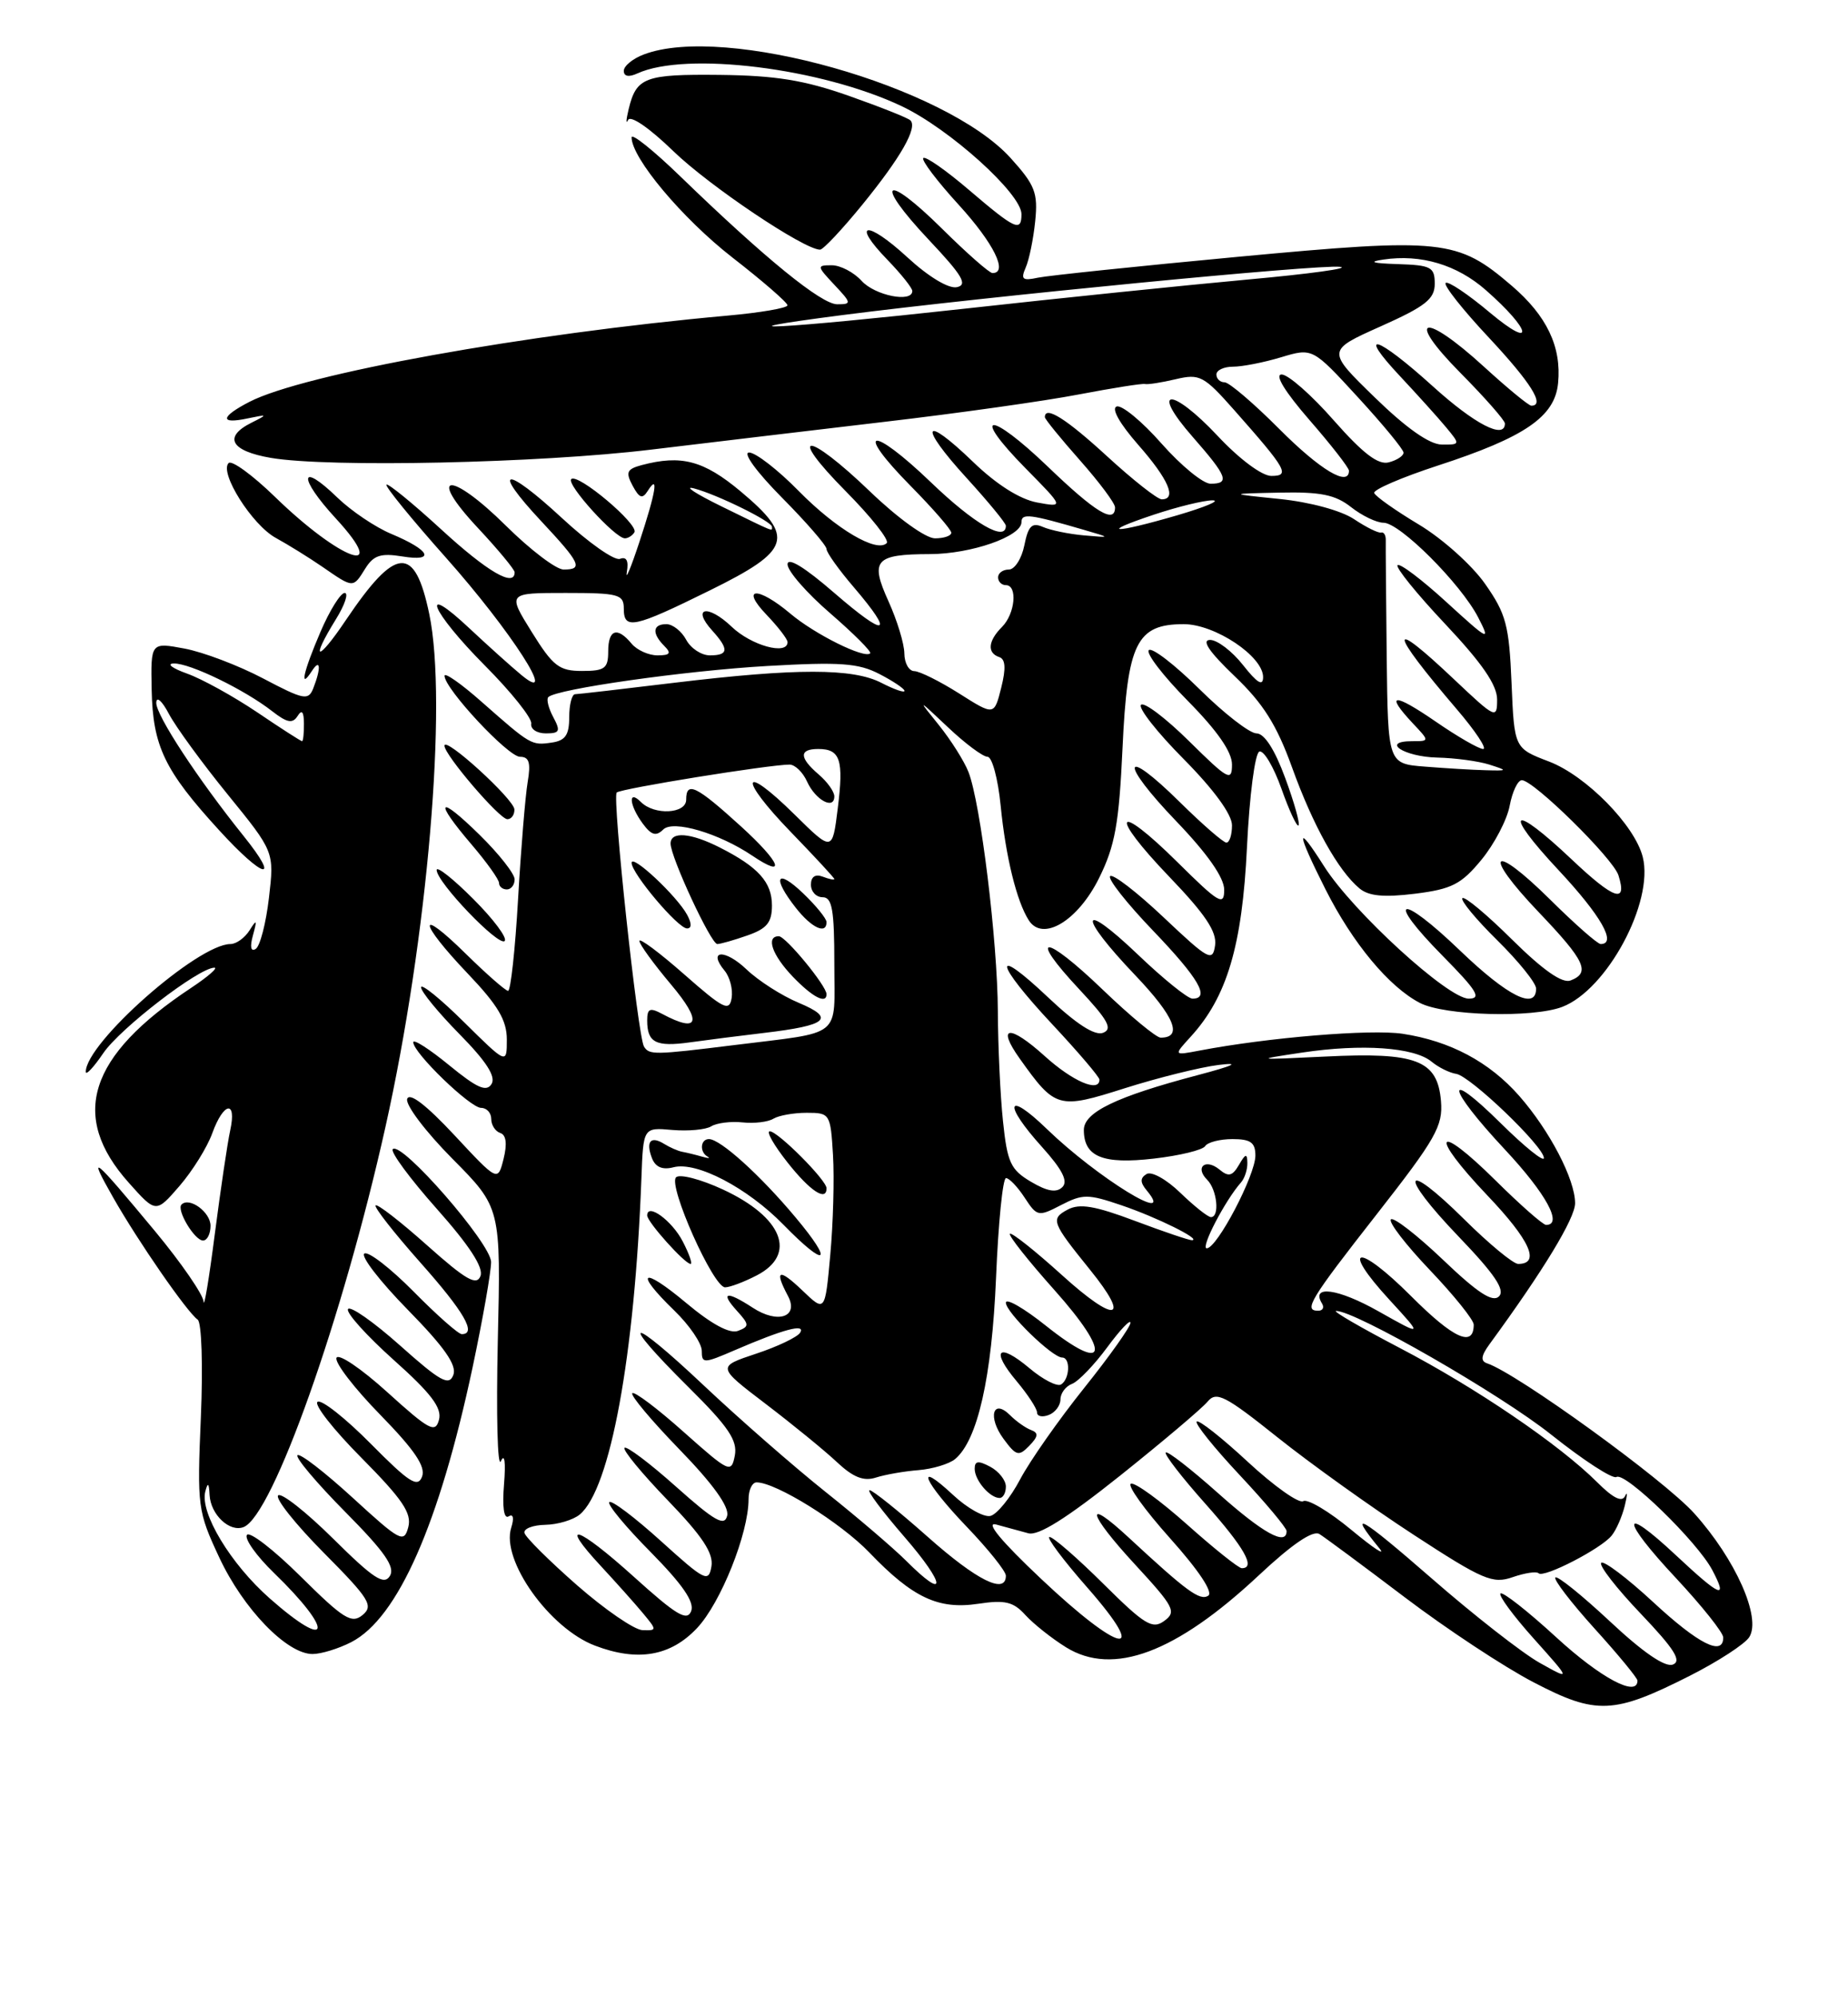 <?xml version="1.0" encoding="UTF-8" standalone="no"?>
<!DOCTYPE svg PUBLIC "-//W3C//DTD SVG 1.1//EN" "http://www.w3.org/Graphics/SVG/1.1/DTD/svg11.dtd" >
<svg xmlns="http://www.w3.org/2000/svg" xmlns:xlink="http://www.w3.org/1999/xlink" version="1.1" viewBox="0 0 237 256">
 <g >
 <path fill="currentColor"
d=" M 216.75 214.77 C 220.36 212.94 223.78 210.72 224.34 209.83 C 225.91 207.34 222.58 199.86 217.28 193.97 C 213.43 189.68 194.54 176.01 190.71 174.74 C 189.86 174.45 189.94 173.78 191.01 172.31 C 197.95 162.83 202.00 156.15 202.00 154.22 C 202.00 151.17 198.74 144.91 194.84 140.47 C 191.00 136.10 185.96 133.42 179.87 132.50 C 175.77 131.89 162.65 132.97 153.81 134.66 C 150.50 135.29 150.50 135.29 152.70 132.88 C 157.36 127.79 159.31 121.23 159.92 108.58 C 160.24 101.94 160.95 96.51 161.51 96.33 C 162.07 96.14 163.34 98.28 164.34 101.09 C 165.33 103.89 166.32 106.01 166.53 105.80 C 166.75 105.59 165.98 102.84 164.82 99.71 C 163.48 96.06 162.15 94.00 161.14 94.00 C 160.27 94.00 156.97 91.44 153.81 88.31 C 150.64 85.18 147.73 82.94 147.33 83.33 C 146.94 83.73 149.18 86.64 152.31 89.81 C 156.10 93.64 158.00 96.37 158.00 97.99 C 158.00 100.22 157.51 99.95 152.52 95.02 C 149.51 92.05 146.73 89.94 146.33 90.34 C 145.94 90.73 148.40 93.87 151.81 97.30 C 155.67 101.20 158.00 104.39 158.00 105.78 C 158.00 107.00 157.68 108.00 157.28 108.00 C 156.89 108.00 154.20 105.66 151.31 102.81 C 143.86 95.46 143.49 97.60 150.88 105.29 C 154.88 109.46 157.00 112.50 157.00 114.05 C 157.00 116.17 156.33 115.78 151.03 110.53 C 143.02 102.60 142.10 104.19 149.96 112.38 C 154.58 117.19 156.08 119.43 155.83 121.17 C 155.52 123.32 155.02 123.05 149.24 117.59 C 145.80 114.34 142.71 111.96 142.37 112.30 C 142.03 112.64 144.51 115.78 147.88 119.29 C 153.74 125.40 155.25 128.00 152.93 128.00 C 152.33 128.00 149.18 125.46 145.93 122.35 C 138.41 115.18 138.16 117.22 145.60 125.01 C 150.64 130.30 151.74 133.00 148.85 133.00 C 148.29 133.00 144.94 130.23 141.41 126.84 C 133.90 119.62 131.68 119.61 138.43 126.82 C 142.12 130.77 142.73 131.89 141.46 132.38 C 140.40 132.78 138.04 131.26 134.43 127.85 C 127.12 120.94 127.51 123.34 135.00 131.34 C 138.30 134.87 141.00 138.04 141.00 138.38 C 141.00 140.08 137.57 138.61 133.98 135.36 C 129.45 131.27 127.75 131.44 130.78 135.69 C 135.35 142.10 135.71 142.20 144.29 139.47 C 148.53 138.13 153.92 136.79 156.25 136.50 C 159.16 136.14 158.30 136.56 153.50 137.83 C 143.16 140.56 139.00 142.56 139.00 144.83 C 139.00 148.27 141.43 149.26 147.98 148.50 C 151.29 148.12 154.25 147.40 154.56 146.90 C 154.87 146.41 156.44 146.00 158.06 146.00 C 160.39 146.00 161.00 146.44 161.00 148.11 C 161.00 150.63 156.08 160.00 154.76 160.00 C 153.92 160.00 157.12 153.85 159.16 151.55 C 159.62 151.03 159.99 149.90 159.97 149.05 C 159.95 147.80 159.73 147.85 158.89 149.31 C 158.05 150.75 157.55 150.87 156.40 149.91 C 154.60 148.43 153.19 149.59 154.82 151.22 C 156.09 152.49 156.45 156.00 155.30 156.00 C 154.91 156.00 153.15 154.60 151.38 152.89 C 149.60 151.16 147.67 150.09 147.04 150.48 C 146.20 151.00 146.20 151.54 147.07 152.59 C 150.94 157.24 140.71 150.95 134.25 144.70 C 129.05 139.67 128.60 141.44 133.66 147.04 C 136.24 149.91 137.00 151.40 136.25 152.15 C 135.49 152.91 134.31 152.71 132.22 151.47 C 129.61 149.93 129.18 149.00 128.63 143.71 C 128.28 140.41 127.99 134.06 127.97 129.60 C 127.93 120.62 125.76 102.91 124.20 98.94 C 123.65 97.54 121.94 94.84 120.41 92.94 C 117.63 89.50 117.63 89.50 121.61 93.25 C 123.79 95.31 126.06 97.00 126.65 97.00 C 127.23 97.00 127.99 99.81 128.33 103.25 C 128.98 109.83 130.38 115.52 131.94 117.96 C 133.73 120.75 138.24 118.03 140.96 112.53 C 143.00 108.41 143.51 105.59 143.96 95.89 C 144.58 82.40 145.77 80.00 151.81 80.00 C 155.82 80.00 162.01 84.13 161.99 86.80 C 161.98 88.00 161.23 87.55 159.42 85.25 C 158.01 83.46 156.10 82.01 155.18 82.02 C 154.05 82.04 155.08 83.55 158.31 86.64 C 162.00 90.16 163.72 92.89 165.69 98.33 C 168.38 105.80 171.62 111.61 174.36 113.88 C 175.54 114.86 177.49 115.04 181.48 114.55 C 186.19 113.96 187.40 113.34 189.98 110.21 C 191.64 108.20 193.27 105.08 193.61 103.28 C 193.95 101.47 194.65 100.00 195.17 100.00 C 196.68 100.00 206.88 110.03 207.56 112.19 C 208.73 115.89 207.01 115.30 201.57 110.16 C 193.80 102.81 192.62 103.77 199.89 111.54 C 205.32 117.35 207.40 121.00 205.28 121.00 C 204.88 121.00 201.97 118.44 198.81 115.31 C 191.27 107.85 190.01 109.24 197.34 116.92 C 203.30 123.16 204.00 124.68 201.42 125.67 C 200.36 126.08 197.90 124.36 193.94 120.45 C 190.70 117.24 187.83 114.84 187.55 115.12 C 187.27 115.39 189.29 117.83 192.02 120.52 C 194.76 123.22 197.00 126.00 197.00 126.71 C 197.00 129.52 193.37 127.71 187.29 121.88 C 179.47 114.36 177.52 114.92 185.02 122.52 C 189.43 126.99 190.05 128.00 188.36 128.00 C 185.70 128.00 173.50 116.85 169.82 111.05 C 166.16 105.28 166.23 106.53 169.99 113.99 C 173.48 120.90 178.14 126.50 182.10 128.55 C 185.27 130.19 196.54 130.50 200.34 129.06 C 206.08 126.88 212.13 115.64 210.68 109.85 C 209.66 105.78 203.42 99.43 198.66 97.61 C 194.20 95.91 194.20 95.91 193.85 87.54 C 193.54 80.14 193.15 78.67 190.46 74.84 C 188.79 72.45 184.97 69.03 181.96 67.23 C 178.96 65.43 176.38 63.61 176.24 63.19 C 176.09 62.77 179.76 61.19 184.38 59.68 C 195.57 56.04 199.41 53.41 199.82 49.10 C 200.27 44.45 198.38 40.48 193.87 36.62 C 186.90 30.65 185.07 30.46 158.83 32.91 C 146.00 34.11 134.43 35.32 133.12 35.59 C 131.13 36.02 130.88 35.81 131.54 34.30 C 131.98 33.31 132.53 30.63 132.76 28.36 C 133.13 24.72 132.75 23.73 129.62 20.27 C 121.29 11.04 92.94 3.03 82.57 6.98 C 81.15 7.51 80.00 8.46 80.00 9.08 C 80.00 9.80 80.64 9.92 81.75 9.41 C 87.96 6.57 105.29 8.71 115.64 13.61 C 121.77 16.51 131.00 24.83 131.00 27.45 C 131.00 29.78 130.20 29.41 124.31 24.38 C 121.34 21.84 118.68 19.98 118.41 20.26 C 118.14 20.53 120.19 23.23 122.96 26.26 C 127.44 31.17 129.34 35.00 127.28 35.00 C 126.88 35.00 123.97 32.44 120.81 29.31 C 113.41 21.99 111.98 23.16 119.09 30.71 C 123.45 35.33 124.15 36.52 122.70 36.81 C 121.64 37.02 119.06 35.46 116.38 32.99 C 111.14 28.17 109.08 28.43 113.82 33.31 C 115.57 35.12 117.00 36.91 117.00 37.30 C 117.00 38.84 112.20 37.88 110.50 36.00 C 109.50 34.90 107.78 34.00 106.67 34.00 C 104.73 34.00 104.75 34.10 107.00 36.50 C 109.22 38.86 109.24 39.00 107.37 39.00 C 105.33 39.00 98.10 33.11 87.25 22.61 C 83.81 19.28 81.00 17.03 81.00 17.61 C 81.00 20.25 87.50 28.00 93.92 33.00 C 97.81 36.02 100.99 38.78 100.99 39.13 C 101.00 39.48 97.51 40.08 93.25 40.46 C 67.44 42.78 38.91 47.93 31.98 51.51 C 28.25 53.44 28.15 54.40 31.75 53.63 C 34.35 53.09 34.37 53.12 32.25 54.18 C 28.59 56.01 29.59 57.81 34.75 58.69 C 42.16 59.95 69.15 59.37 83.50 57.63 C 90.65 56.77 104.15 55.16 113.50 54.06 C 122.85 52.97 134.03 51.39 138.34 50.56 C 142.65 49.74 146.48 49.13 146.84 49.22 C 147.20 49.31 148.98 49.03 150.80 48.60 C 153.86 47.88 154.39 48.16 158.30 52.58 C 165.03 60.19 165.49 61.00 163.04 61.00 C 161.84 61.00 158.94 58.84 156.15 55.86 C 150.22 49.55 147.41 49.68 152.96 56.00 C 157.40 61.06 157.76 62.00 155.25 62.00 C 154.29 62.00 151.46 59.68 148.96 56.85 C 146.46 54.01 143.87 51.88 143.21 52.10 C 142.49 52.34 143.58 54.28 145.96 57.00 C 149.86 61.43 150.97 64.00 148.99 64.00 C 148.44 64.00 145.29 61.52 142.00 58.50 C 136.74 53.67 134.00 51.94 134.00 53.47 C 134.00 53.72 136.03 56.21 138.50 59.00 C 140.97 61.79 143.00 64.50 143.00 65.03 C 143.00 67.20 140.50 65.69 134.41 59.84 C 126.85 52.58 124.37 52.76 131.54 60.04 C 136.47 65.04 136.47 65.04 132.98 64.40 C 130.77 63.98 127.78 62.09 124.77 59.18 C 118.32 52.96 117.74 54.46 123.96 61.26 C 126.73 64.30 129.00 67.05 129.00 67.39 C 129.00 69.50 124.94 67.15 119.41 61.84 C 111.69 54.43 109.43 54.83 116.81 62.31 C 119.66 65.20 122.00 67.89 122.00 68.28 C 122.00 68.68 121.06 69.00 119.91 69.00 C 118.72 69.00 115.14 66.42 111.58 63.00 C 103.46 55.20 100.76 55.18 108.47 62.97 C 111.73 66.26 114.09 69.25 113.72 69.61 C 112.44 70.89 107.25 67.83 102.44 62.94 C 99.77 60.22 96.90 58.00 96.07 58.00 C 95.21 58.00 97.03 60.50 100.28 63.78 C 103.43 66.96 106.00 69.92 106.00 70.37 C 106.00 70.82 107.57 73.02 109.50 75.27 C 114.81 81.48 113.70 81.80 107.00 76.00 C 103.18 72.69 101.00 71.36 101.00 72.34 C 101.00 73.19 103.47 76.02 106.49 78.62 C 109.50 81.23 111.80 83.53 111.60 83.74 C 110.87 84.46 104.48 81.29 101.36 78.65 C 97.17 75.12 94.89 75.24 98.31 78.80 C 99.79 80.35 101.00 81.92 101.00 82.30 C 101.00 84.03 96.34 82.74 93.82 80.32 C 90.77 77.41 88.64 77.84 91.34 80.82 C 93.51 83.22 93.44 84.00 91.04 84.00 C 89.95 84.00 88.59 83.10 88.00 82.00 C 87.41 80.90 86.27 80.00 85.46 80.00 C 83.69 80.00 83.58 81.18 85.20 82.80 C 86.13 83.73 85.94 84.00 84.32 84.00 C 83.18 84.00 81.68 83.32 81.00 82.50 C 79.16 80.28 78.00 80.67 78.00 83.50 C 78.00 85.67 77.56 86.00 74.65 86.00 C 71.71 86.00 70.92 85.39 68.19 81.00 C 65.08 76.00 65.08 76.00 72.54 76.00 C 79.33 76.00 80.00 76.18 80.00 78.00 C 80.00 80.76 81.25 80.50 91.00 75.69 C 101.50 70.52 102.01 68.87 94.98 62.98 C 90.24 59.02 87.37 58.26 82.27 59.62 C 80.39 60.13 80.21 60.53 81.13 62.25 C 82.00 63.87 82.39 64.00 83.09 62.89 C 84.52 60.63 84.11 63.09 81.99 69.50 C 80.90 72.80 80.18 74.52 80.39 73.32 C 80.64 71.88 80.35 71.31 79.51 71.63 C 78.81 71.90 75.48 69.56 72.09 66.42 C 64.73 59.61 62.91 59.85 69.40 66.79 C 74.46 72.20 74.83 73.00 72.28 73.00 C 71.33 73.00 68.00 70.47 64.88 67.38 C 57.72 60.29 54.62 60.55 61.29 67.67 C 63.88 70.44 66.00 73.00 66.00 73.35 C 66.00 75.32 62.52 73.30 56.60 67.87 C 52.93 64.50 49.76 61.92 49.56 62.12 C 49.36 62.33 52.80 66.55 57.20 71.49 C 65.53 80.85 71.80 90.59 66.88 86.53 C 65.57 85.45 62.59 82.77 60.25 80.58 C 53.64 74.36 55.25 78.32 62.17 85.29 C 65.57 88.70 68.25 92.06 68.13 92.75 C 68.01 93.44 68.85 94.00 69.99 94.00 C 71.79 94.00 71.92 93.72 70.95 91.91 C 70.34 90.77 70.05 89.61 70.32 89.35 C 71.36 88.31 87.92 85.96 98.43 85.36 C 107.72 84.83 110.09 84.99 112.78 86.39 C 114.55 87.30 116.00 88.28 116.00 88.55 C 116.00 88.83 114.67 88.36 113.05 87.53 C 109.39 85.63 102.11 85.63 86.50 87.51 C 79.90 88.31 74.16 88.97 73.75 88.98 C 73.34 88.99 73.00 90.32 73.00 91.93 C 73.00 94.21 72.50 94.93 70.75 95.18 C 68.15 95.56 68.06 95.50 61.75 89.94 C 59.14 87.63 57.00 86.14 57.01 86.62 C 57.02 88.28 65.16 97.00 66.69 97.00 C 67.87 97.00 68.09 97.76 67.67 100.25 C 67.37 102.04 66.81 108.79 66.44 115.25 C 66.07 121.71 65.49 127.00 65.16 127.00 C 64.84 127.00 62.42 124.88 59.78 122.29 C 53.44 116.04 53.62 118.11 60.00 124.80 C 63.86 128.85 65.00 130.77 65.00 133.24 C 65.00 136.43 65.00 136.43 59.50 131.00 C 56.48 128.01 54.00 126.01 54.00 126.55 C 54.00 127.09 56.22 129.80 58.94 132.56 C 62.37 136.04 63.62 137.99 63.04 138.94 C 62.38 140.00 61.18 139.46 57.60 136.53 C 55.07 134.46 53.00 133.13 53.00 133.59 C 53.00 134.94 60.30 142.00 61.70 142.00 C 62.42 142.00 63.00 142.64 63.00 143.42 C 63.00 144.20 63.52 145.01 64.16 145.22 C 64.92 145.47 65.06 146.61 64.58 148.54 C 63.84 151.47 63.84 151.47 58.26 145.48 C 54.67 141.64 52.52 139.98 52.22 140.85 C 51.97 141.60 54.57 145.04 58.00 148.50 C 64.24 154.79 64.24 154.79 63.84 171.93 C 63.63 181.36 63.80 188.27 64.24 187.28 C 64.71 186.22 64.87 187.40 64.64 190.23 C 64.40 193.17 64.62 194.73 65.23 194.36 C 65.83 193.99 65.95 194.57 65.56 195.82 C 64.24 199.97 70.47 208.72 76.32 210.93 C 81.79 213.01 86.00 212.28 89.39 208.68 C 92.43 205.46 96.00 196.54 96.00 192.16 C 96.00 190.97 96.46 190.00 97.03 190.00 C 99.51 190.00 107.83 195.17 111.50 199.00 C 117.05 204.78 120.33 206.33 125.45 205.56 C 128.90 205.04 129.96 205.30 131.50 207.00 C 132.53 208.13 134.88 210.00 136.72 211.14 C 142.75 214.87 150.80 211.86 161.43 201.92 C 165.71 197.91 168.37 196.11 169.21 196.62 C 169.92 197.06 174.85 200.71 180.17 204.74 C 185.49 208.77 192.91 213.67 196.67 215.62 C 204.73 219.83 206.95 219.73 216.75 214.77 Z  M 45.06 210.47 C 51.02 207.39 56.33 195.36 60.61 175.25 C 61.92 169.06 62.99 162.98 62.98 161.75 C 62.96 159.38 51.47 146.20 50.37 147.29 C 50.04 147.63 52.57 151.06 56.00 154.92 C 60.20 159.64 62.04 162.47 61.62 163.55 C 61.13 164.84 59.75 164.05 54.79 159.63 C 51.37 156.58 48.39 154.27 48.17 154.50 C 47.95 154.72 50.52 158.00 53.88 161.79 C 59.53 168.14 61.18 171.00 59.22 171.00 C 58.78 171.00 56.01 168.55 53.05 165.55 C 50.08 162.55 47.24 160.35 46.73 160.67 C 46.22 160.99 48.72 164.23 52.29 167.87 C 57.01 172.68 58.61 174.98 58.14 176.23 C 57.59 177.68 56.49 177.08 51.31 172.46 C 47.92 169.44 44.91 167.33 44.63 167.79 C 44.35 168.24 46.98 171.16 50.47 174.29 C 55.29 178.59 56.70 180.45 56.30 181.97 C 55.84 183.73 55.07 183.33 49.66 178.43 C 46.29 175.38 43.36 173.41 43.15 174.05 C 42.94 174.69 45.47 177.97 48.78 181.35 C 53.17 185.85 54.61 187.97 54.13 189.26 C 53.57 190.73 52.48 190.03 47.56 185.06 C 44.31 181.78 41.24 179.35 40.73 179.67 C 40.21 179.99 42.75 183.23 46.37 186.87 C 51.63 192.18 52.83 193.95 52.36 195.74 C 51.81 197.82 51.34 197.57 45.23 191.97 C 41.63 188.68 38.45 186.22 38.15 186.52 C 37.85 186.81 40.61 190.08 44.27 193.78 C 49.35 198.90 50.71 200.86 50.00 202.00 C 49.24 203.22 47.87 202.31 42.73 197.22 C 39.24 193.77 36.06 191.27 35.67 191.67 C 35.27 192.07 37.91 195.38 41.53 199.03 C 47.39 204.93 47.93 205.81 46.50 207.00 C 45.10 208.16 44.07 207.52 38.57 202.07 C 35.09 198.62 31.98 196.22 31.66 196.74 C 31.34 197.25 32.90 199.44 35.12 201.59 C 42.90 209.12 42.47 211.81 34.60 204.88 C 29.57 200.45 25.61 193.89 26.33 191.17 C 26.65 189.94 26.80 190.05 26.88 191.63 C 27.02 194.14 29.45 196.43 31.24 195.73 C 34.98 194.27 43.95 168.99 49.42 144.50 C 54.84 120.25 57.42 90.02 55.05 78.69 C 53.19 69.79 50.77 69.97 44.37 79.46 C 40.71 84.91 39.70 84.84 43.08 79.37 C 44.23 77.52 44.73 76.00 44.20 76.00 C 43.68 76.00 42.29 78.22 41.12 80.94 C 38.89 86.12 38.36 88.54 40.00 86.00 C 41.10 84.30 41.20 85.63 40.17 88.24 C 39.54 89.82 38.95 89.70 33.75 86.96 C 30.60 85.30 26.06 83.58 23.67 83.13 C 19.33 82.32 19.33 82.32 19.45 88.41 C 19.60 95.64 21.09 98.75 28.10 106.41 C 33.81 112.67 36.11 113.21 31.24 107.15 C 25.37 99.85 20.00 91.66 20.04 90.08 C 20.06 89.19 20.77 89.81 21.66 91.50 C 22.53 93.15 25.92 97.80 29.21 101.84 C 35.18 109.18 35.18 109.18 34.49 115.09 C 34.11 118.34 33.35 121.28 32.79 121.63 C 32.16 122.02 32.03 121.36 32.44 119.88 C 32.99 117.87 32.93 117.77 32.00 119.25 C 31.39 120.21 30.30 121.00 29.56 121.00 C 25.37 121.00 11.00 133.68 11.00 137.38 C 11.00 137.88 12.01 136.81 13.25 134.98 C 15.41 131.81 25.45 124.08 27.48 124.03 C 28.02 124.01 26.67 125.19 24.48 126.64 C 11.33 135.35 8.87 143.05 16.52 151.60 C 20.00 155.50 20.00 155.50 23.02 152.01 C 24.68 150.09 26.57 147.06 27.22 145.26 C 28.68 141.22 30.39 140.95 29.52 144.90 C 29.17 146.50 28.29 152.46 27.55 158.15 C 26.82 163.84 26.17 167.75 26.11 166.84 C 26.05 165.93 23.26 161.88 19.91 157.84 C 11.85 148.14 11.14 147.56 14.52 153.50 C 17.76 159.19 23.99 168.18 25.35 169.14 C 25.86 169.50 26.04 175.02 25.76 181.64 C 25.27 193.12 25.35 193.70 28.13 199.65 C 31.21 206.23 36.79 212.00 40.08 212.00 C 41.19 212.00 43.43 211.31 45.06 210.47 Z  M 27.00 157.11 C 27.00 155.36 24.29 153.38 23.28 154.39 C 22.60 155.07 24.95 159.00 26.04 159.00 C 26.57 159.00 27.00 158.15 27.00 157.11 Z  M 60.70 115.23 C 58.12 112.64 56.00 110.97 56.00 111.51 C 56.00 113.07 63.96 121.37 64.72 120.61 C 65.10 120.24 63.29 117.81 60.70 115.23 Z  M 66.00 112.71 C 66.00 112.00 63.98 109.43 61.50 107.00 C 56.15 101.75 55.56 102.50 60.50 108.27 C 62.42 110.52 64.00 112.73 64.00 113.18 C 64.00 113.63 64.45 114.00 65.00 114.00 C 65.55 114.00 66.00 113.42 66.00 112.71 Z  M 65.97 103.75 C 65.93 102.45 57.00 94.31 57.00 95.58 C 57.00 96.76 64.06 105.00 65.07 105.00 C 65.58 105.00 65.99 104.44 65.97 103.75 Z  M 46.84 72.88 C 47.91 71.17 48.82 70.87 51.60 71.32 C 55.91 72.02 55.17 70.52 50.18 68.43 C 48.16 67.59 45.04 65.49 43.26 63.77 C 38.39 59.05 38.21 61.18 43.04 66.42 C 50.19 74.18 43.73 71.91 35.27 63.69 C 32.40 60.90 29.72 58.95 29.32 59.35 C 28.09 60.57 32.32 67.27 35.36 68.94 C 36.93 69.80 39.63 71.47 41.36 72.66 C 45.34 75.41 45.27 75.40 46.84 72.88 Z  M 81.36 68.23 C 81.97 67.24 74.08 60.59 73.26 61.41 C 72.60 62.07 78.88 69.00 80.14 69.00 C 80.55 69.00 81.10 68.65 81.36 68.23 Z  M 110.58 26.25 C 115.51 20.20 117.70 16.37 116.76 15.43 C 116.46 15.12 112.90 13.71 108.85 12.28 C 103.14 10.27 99.45 9.68 92.31 9.60 C 82.69 9.50 81.61 9.90 80.62 14.00 C 80.29 15.38 80.26 15.99 80.55 15.38 C 80.86 14.73 83.31 16.42 86.36 19.38 C 90.97 23.84 103.12 32.00 105.17 32.00 C 105.57 32.00 108.00 29.41 110.58 26.25 Z  M 199.60 209.87 C 195.93 206.50 192.70 203.97 192.43 204.24 C 192.16 204.50 194.09 207.12 196.72 210.05 C 201.50 215.39 201.50 215.39 197.46 213.13 C 195.23 211.88 188.97 206.99 183.54 202.25 C 174.46 194.34 172.71 193.34 176.90 198.45 C 177.78 199.52 176.17 198.46 173.32 196.10 C 170.47 193.73 167.69 192.08 167.14 192.41 C 166.59 192.75 163.40 190.49 160.04 187.38 C 156.69 184.27 153.73 181.94 153.47 182.20 C 153.21 182.46 155.70 185.56 159.00 189.08 C 162.30 192.60 165.00 195.83 165.00 196.24 C 165.00 198.19 161.97 196.52 156.20 191.37 C 152.74 188.29 149.72 185.94 149.50 186.17 C 149.28 186.39 151.55 189.33 154.55 192.70 C 159.60 198.37 161.09 201.01 159.25 201.00 C 158.84 200.99 155.69 198.48 152.25 195.41 C 148.81 192.35 145.57 189.98 145.04 190.17 C 144.52 190.35 146.78 193.50 150.07 197.18 C 153.75 201.29 155.62 204.11 154.95 204.53 C 153.87 205.20 152.22 203.99 144.77 197.09 C 138.96 191.70 139.47 193.93 145.57 200.53 C 150.58 205.96 150.91 206.59 149.32 207.75 C 147.80 208.87 146.81 208.27 141.51 203.01 C 138.18 199.71 135.07 197.00 134.60 197.00 C 134.14 197.00 136.32 199.93 139.46 203.50 C 147.58 212.75 143.73 212.01 133.50 202.35 C 128.39 197.53 126.31 195.02 127.75 195.40 C 128.99 195.73 130.84 196.24 131.87 196.52 C 133.16 196.89 136.77 194.62 143.66 189.13 C 149.12 184.77 154.17 180.50 154.87 179.65 C 156.00 178.29 157.11 178.86 163.83 184.22 C 168.05 187.59 175.92 193.22 181.33 196.74 C 190.18 202.51 191.44 203.04 193.99 202.15 C 195.55 201.61 197.05 201.38 197.32 201.65 C 197.97 202.30 205.35 198.50 206.69 196.82 C 207.28 196.10 208.03 194.38 208.37 193.00 C 208.71 191.62 208.72 191.06 208.41 191.75 C 208.02 192.59 206.88 192.03 204.83 189.98 C 200.01 185.17 189.30 177.88 179.53 172.78 C 174.57 170.19 170.88 168.05 171.34 168.03 C 173.71 167.94 192.47 178.71 198.96 183.90 C 203.07 187.17 206.82 189.61 207.31 189.31 C 208.43 188.62 217.69 197.61 219.60 201.25 C 221.63 205.10 220.67 204.70 214.94 199.35 C 207.80 192.66 207.79 194.64 214.94 202.27 C 218.27 205.84 221.00 209.26 221.00 209.88 C 221.00 212.33 217.83 210.73 212.03 205.36 C 208.68 202.26 205.67 199.99 205.35 200.31 C 205.03 200.64 207.31 203.57 210.42 206.83 C 214.73 211.35 215.71 212.90 214.54 213.35 C 213.54 213.73 210.71 211.79 206.48 207.83 C 202.88 204.47 199.73 201.93 199.47 202.19 C 199.22 202.45 201.48 205.40 204.50 208.74 C 207.53 212.08 210.00 215.08 210.00 215.41 C 210.00 217.59 205.29 215.09 199.60 209.87 Z  M 74.00 203.18 C 70.42 200.04 67.39 197.03 67.26 196.48 C 67.13 195.94 68.33 195.47 69.93 195.44 C 71.53 195.41 73.52 194.81 74.35 194.12 C 78.27 190.87 81.40 173.83 82.26 151.00 C 82.50 144.50 82.50 144.50 86.22 144.83 C 88.27 145.00 90.52 144.80 91.22 144.36 C 91.92 143.93 93.73 143.70 95.23 143.86 C 96.73 144.02 98.50 143.81 99.18 143.39 C 99.85 142.98 101.77 142.63 103.45 142.63 C 106.44 142.63 106.51 142.74 106.83 148.06 C 107.01 151.05 106.85 156.81 106.48 160.85 C 105.81 168.19 105.81 168.19 102.91 165.41 C 99.89 162.52 99.26 162.74 101.04 166.08 C 102.50 168.80 99.76 169.73 96.53 167.61 C 93.19 165.43 92.31 165.58 94.48 167.98 C 96.11 169.77 96.12 170.02 94.65 170.58 C 93.59 170.99 91.26 169.73 88.01 167.01 C 82.29 162.22 81.24 162.91 86.50 168.00 C 88.43 169.87 90.00 172.18 90.00 173.14 C 90.00 174.79 90.24 174.78 94.25 173.05 C 100.44 170.38 103.37 169.59 102.61 170.82 C 102.26 171.38 99.72 172.60 96.96 173.51 C 91.94 175.18 91.94 175.18 98.22 179.96 C 101.67 182.59 105.78 185.94 107.34 187.41 C 109.42 189.36 110.77 189.89 112.34 189.38 C 113.53 189.00 115.99 188.57 117.80 188.43 C 119.62 188.28 121.72 187.64 122.48 187.02 C 125.38 184.61 127.20 176.54 127.74 163.75 C 128.03 156.74 128.60 151.00 129.02 151.00 C 129.43 151.00 130.51 152.13 131.41 153.51 C 133.00 155.94 133.16 155.97 136.09 154.45 C 138.86 153.02 139.55 153.03 143.81 154.48 C 148.36 156.02 154.15 158.89 152.87 158.96 C 152.52 158.98 149.24 157.87 145.57 156.49 C 140.41 154.55 138.46 154.22 136.92 155.04 C 134.71 156.23 134.87 156.66 139.77 162.72 C 145.10 169.30 143.11 169.70 136.19 163.43 C 132.74 160.31 129.74 157.93 129.52 158.14 C 129.31 158.36 131.87 161.59 135.21 165.33 C 142.59 173.59 142.01 176.19 134.17 169.95 C 131.33 167.68 129.00 166.34 129.00 166.97 C 129.00 168.21 134.95 174.00 136.22 174.00 C 137.31 174.00 137.20 176.76 136.08 177.45 C 135.58 177.76 133.76 176.83 132.04 175.38 C 128.01 171.99 126.99 173.01 130.38 177.03 C 131.82 178.75 133.00 180.55 133.00 181.05 C 133.00 181.54 133.68 181.68 134.50 181.36 C 135.32 181.05 136.00 180.15 136.00 179.36 C 136.00 178.58 136.67 177.68 137.49 177.37 C 138.31 177.05 140.33 174.95 141.99 172.70 C 143.65 170.45 144.99 169.03 144.98 169.55 C 144.97 170.07 142.30 173.83 139.05 177.89 C 135.79 181.96 132.09 187.23 130.83 189.61 C 129.57 192.00 127.85 194.10 127.02 194.30 C 126.18 194.50 124.04 193.30 122.25 191.63 C 117.15 186.88 118.45 189.93 124.00 195.71 C 126.75 198.58 129.00 201.39 129.00 201.96 C 129.00 204.42 125.30 202.59 119.00 197.00 C 115.28 193.70 111.91 191.00 111.52 191.00 C 111.12 191.00 113.14 193.70 116.00 197.00 C 121.34 203.16 121.48 205.33 116.20 200.04 C 114.57 198.42 109.93 194.45 105.87 191.22 C 101.82 187.99 94.79 181.85 90.25 177.57 C 80.58 168.45 79.09 168.67 88.35 177.85 C 93.42 182.87 94.60 184.63 94.24 186.55 C 93.79 188.87 93.54 188.75 87.67 183.53 C 84.32 180.54 81.36 178.31 81.09 178.57 C 80.83 178.84 83.55 182.08 87.14 185.78 C 91.40 190.16 93.53 193.11 93.26 194.26 C 92.93 195.69 91.68 194.99 86.71 190.56 C 83.34 187.55 80.36 185.31 80.09 185.57 C 79.83 185.84 82.31 188.85 85.62 192.28 C 90.09 196.91 91.52 199.08 91.24 200.77 C 90.88 202.87 90.41 202.63 84.76 197.52 C 81.41 194.49 78.43 192.24 78.14 192.53 C 77.85 192.82 80.24 195.70 83.45 198.94 C 87.53 203.08 89.09 205.33 88.64 206.50 C 88.12 207.85 86.74 207.02 81.30 202.11 C 74.04 195.56 71.50 194.75 77.10 200.77 C 79.00 202.82 81.41 205.51 82.44 206.75 C 84.27 208.95 84.27 209.00 82.40 208.94 C 81.36 208.91 77.58 206.31 74.00 203.18 Z  M 129.00 190.54 C 129.00 189.73 128.10 188.59 127.00 188.00 C 125.46 187.18 125.00 187.24 125.00 188.26 C 125.00 189.73 126.94 192.00 128.20 192.00 C 128.64 192.00 129.00 191.34 129.00 190.54 Z  M 132.23 183.29 C 131.53 183.03 130.33 182.18 129.55 181.40 C 127.33 179.18 126.64 181.63 128.70 184.42 C 130.32 186.62 130.65 186.70 132.00 185.31 C 133.16 184.12 133.21 183.65 132.23 183.29 Z  M 97.05 163.47 C 102.26 160.78 100.38 156.01 92.69 152.45 C 89.86 151.14 87.16 150.44 86.70 150.90 C 85.65 151.95 91.47 165.00 92.99 165.00 C 93.60 165.00 95.43 164.31 97.05 163.47 Z  M 87.56 159.12 C 86.18 156.45 83.00 154.13 83.00 155.79 C 83.00 156.62 87.82 162.00 88.57 162.00 C 88.83 162.00 88.38 160.70 87.56 159.12 Z  M 102.03 156.04 C 97.50 150.62 92.38 146.00 90.92 146.00 C 89.82 146.00 89.69 147.66 90.75 148.25 C 91.16 148.48 90.83 148.48 90.00 148.24 C 89.17 148.00 88.05 147.73 87.50 147.63 C 86.95 147.53 85.91 147.07 85.18 146.62 C 83.45 145.54 82.79 146.30 83.61 148.44 C 84.06 149.60 84.96 149.98 86.38 149.61 C 89.34 148.84 95.85 152.24 100.48 156.98 C 105.99 162.62 107.02 161.99 102.03 156.04 Z  M 106.00 152.30 C 106.00 151.26 99.75 145.00 98.72 145.00 C 98.23 145.00 99.26 146.80 101.00 149.00 C 103.90 152.67 106.00 154.05 106.00 152.30 Z  M 180.99 166.15 C 174.09 159.25 171.79 159.64 178.21 166.62 C 182.50 171.29 182.50 171.29 176.78 168.07 C 171.61 165.15 168.06 164.66 169.54 167.07 C 169.86 167.58 169.64 168.00 169.06 168.00 C 167.13 168.00 167.98 166.59 176.58 155.61 C 184.14 145.96 185.07 144.31 184.80 141.13 C 184.36 135.88 181.68 134.84 170.00 135.42 C 160.90 135.86 160.77 135.84 167.00 134.91 C 174.67 133.76 181.37 134.23 183.60 136.08 C 184.48 136.81 185.90 137.51 186.75 137.64 C 188.56 137.91 198.00 146.96 198.00 148.43 C 198.00 148.98 195.53 146.99 192.50 144.00 C 185.09 136.68 185.48 139.30 193.00 147.34 C 198.28 152.99 200.48 157.00 198.28 157.00 C 197.88 157.00 194.97 154.44 191.81 151.31 C 184.08 143.66 183.18 145.26 190.74 153.21 C 196.24 158.98 197.59 162.00 194.70 162.00 C 194.07 162.00 190.97 159.44 187.81 156.31 C 179.90 148.48 179.25 150.35 187.05 158.48 C 191.68 163.30 193.06 165.34 192.24 166.16 C 191.43 166.97 189.52 165.73 185.06 161.47 C 181.72 158.29 178.71 155.96 178.38 156.29 C 178.04 156.63 180.29 159.55 183.38 162.79 C 186.47 166.03 189.00 169.18 189.00 169.78 C 189.00 172.75 186.43 171.59 180.99 166.15 Z  M 82.59 134.14 C 81.79 132.85 78.49 102.17 79.09 101.58 C 79.59 101.08 98.66 98.00 101.26 98.00 C 101.95 98.00 102.97 98.98 103.51 100.19 C 104.58 102.55 107.00 103.86 107.00 102.07 C 107.00 101.47 106.10 100.21 105.00 99.27 C 102.48 97.11 102.46 96.00 104.94 96.00 C 107.77 96.00 108.22 97.38 107.44 103.61 C 106.75 109.18 106.75 109.18 101.90 104.40 C 95.06 97.66 94.63 99.63 101.41 106.63 C 104.48 109.80 107.00 112.52 107.00 112.67 C 107.00 112.82 106.33 112.68 105.50 112.36 C 104.55 112.00 104.00 112.38 104.00 113.39 C 104.00 114.28 104.67 115.00 105.50 115.00 C 106.72 115.00 107.00 116.61 107.00 123.48 C 107.00 133.22 108.26 132.19 94.09 133.96 C 83.91 135.22 83.26 135.23 82.59 134.14 Z  M 98.00 132.39 C 106.13 131.43 107.18 130.52 102.45 128.54 C 100.28 127.64 97.27 125.71 95.76 124.27 C 92.98 121.61 90.70 121.73 92.93 124.42 C 93.60 125.23 94.01 126.80 93.83 127.92 C 93.54 129.70 92.80 129.33 87.75 124.89 C 84.59 122.11 82.00 120.18 82.00 120.60 C 82.00 121.03 83.83 123.54 86.06 126.19 C 90.10 130.98 89.66 132.49 84.93 129.96 C 83.34 129.11 83.00 129.26 83.00 130.80 C 83.00 133.64 84.11 134.21 88.49 133.60 C 90.70 133.29 94.97 132.75 98.00 132.39 Z  M 106.00 127.43 C 106.00 126.36 100.76 120.00 99.88 120.00 C 98.18 120.00 99.02 122.42 101.69 125.20 C 104.20 127.81 106.00 128.75 106.00 127.43 Z  M 95.85 119.90 C 98.35 119.03 99.00 118.24 99.00 116.06 C 99.00 113.07 97.25 111.13 92.30 108.62 C 88.57 106.73 86.00 106.53 86.00 108.12 C 86.00 109.86 91.18 121.00 91.99 121.00 C 92.38 121.00 94.12 120.51 95.85 119.90 Z  M 88.12 117.25 C 86.82 114.85 81.00 109.40 81.00 110.59 C 81.00 111.95 86.95 119.00 88.11 119.00 C 88.72 119.00 88.72 118.36 88.12 117.25 Z  M 106.00 118.19 C 106.00 117.74 104.65 116.08 103.00 114.50 C 99.57 111.22 98.97 112.43 102.07 116.37 C 104.09 118.94 106.00 119.82 106.00 118.19 Z  M 95.06 105.95 C 89.30 100.71 88.00 100.07 88.00 102.50 C 88.00 104.31 83.93 104.53 82.20 102.80 C 80.51 101.11 80.69 103.20 82.43 105.56 C 83.54 107.06 84.14 107.23 85.07 106.31 C 86.34 105.07 92.21 106.80 96.47 109.67 C 100.94 112.68 100.14 110.58 95.06 105.95 Z  M 182.75 98.26 C 178.00 97.89 178.00 97.89 177.84 84.20 C 177.76 76.66 177.70 69.96 177.72 69.29 C 177.75 68.62 177.48 68.16 177.13 68.26 C 176.78 68.36 175.22 67.59 173.65 66.54 C 172.00 65.44 168.02 64.36 164.15 63.96 C 157.50 63.28 157.50 63.28 164.12 63.14 C 169.36 63.03 171.26 63.41 173.27 65.00 C 174.67 66.10 176.54 67.00 177.43 67.00 C 179.52 67.00 187.33 74.80 189.57 79.13 C 191.19 82.27 190.96 82.16 185.52 77.19 C 182.35 74.29 179.52 72.15 179.23 72.44 C 178.95 72.72 181.70 76.12 185.36 80.00 C 190.07 85.00 192.00 87.80 192.00 89.66 C 192.00 92.19 191.79 92.09 186.56 87.15 C 177.90 78.95 178.02 80.61 186.84 90.92 C 189.23 93.71 190.74 96.00 190.21 96.00 C 189.67 96.00 186.92 94.42 184.11 92.48 C 178.71 88.77 177.57 88.84 181.17 92.69 C 183.35 95.00 183.35 95.00 181.12 95.00 C 177.01 95.00 180.05 97.00 184.31 97.10 C 186.61 97.15 189.62 97.56 191.00 98.00 C 193.41 98.77 193.39 98.80 190.50 98.72 C 188.85 98.68 185.36 98.47 182.75 98.26 Z  M 123.00 88.88 C 120.53 87.32 117.94 86.03 117.25 86.02 C 116.56 86.01 115.99 84.99 115.98 83.75 C 115.97 82.51 115.05 79.51 113.95 77.08 C 111.55 71.79 112.21 71.04 119.28 71.02 C 124.56 71.00 131.00 68.76 131.00 66.93 C 131.00 65.75 132.07 65.89 139.00 67.91 C 142.50 68.93 142.50 68.93 139.00 68.62 C 137.07 68.45 134.71 67.96 133.75 67.54 C 132.34 66.93 131.87 67.40 131.37 69.89 C 131.03 71.60 130.13 73.00 129.38 73.00 C 128.62 73.00 128.00 73.45 128.00 74.00 C 128.00 74.55 128.45 75.00 129.00 75.00 C 130.53 75.00 130.19 78.67 128.50 80.36 C 126.71 82.15 126.57 83.69 128.15 84.22 C 128.95 84.48 129.03 85.66 128.40 88.16 C 127.50 91.73 127.50 91.73 123.00 88.88 Z  M 92.50 64.89 C 89.20 63.27 87.62 62.24 89.00 62.60 C 91.97 63.38 99.00 66.84 99.00 67.52 C 99.00 68.12 99.56 68.35 92.50 64.89 Z  M 148.00 65.96 C 151.03 64.95 154.40 64.13 155.50 64.13 C 156.60 64.14 154.57 64.99 151.00 66.04 C 142.76 68.44 140.74 68.38 148.00 65.96 Z  M 164.08 55.00 C 160.79 51.70 157.63 49.00 157.05 49.00 C 156.47 49.00 156.00 48.55 156.00 48.00 C 156.00 47.45 156.96 47.00 158.13 47.00 C 159.31 47.00 162.08 46.46 164.30 45.79 C 168.33 44.58 168.33 44.58 174.16 50.93 C 177.37 54.42 180.00 57.61 180.00 58.02 C 180.00 58.43 179.15 58.99 178.11 59.26 C 176.75 59.62 174.81 58.14 171.05 53.88 C 168.21 50.64 165.20 48.00 164.37 48.00 C 163.43 48.00 164.78 50.20 167.93 53.83 C 170.72 57.03 173.00 59.96 173.00 60.33 C 173.00 62.45 169.32 60.25 164.08 55.00 Z  M 176.32 50.95 C 170.13 44.93 170.13 44.93 177.07 41.83 C 182.82 39.26 184.00 38.33 184.00 36.37 C 184.00 34.23 183.54 33.99 179.25 33.85 C 176.00 33.75 175.42 33.56 177.41 33.27 C 182.23 32.55 186.85 33.93 190.56 37.19 C 196.42 42.33 196.92 44.95 191.11 40.10 C 188.26 37.70 185.68 35.98 185.40 36.27 C 185.11 36.56 187.60 39.71 190.94 43.27 C 196.35 49.06 198.19 52.00 196.39 52.00 C 196.05 52.00 193.32 49.75 190.31 47.00 C 182.54 39.90 180.11 40.53 187.28 47.78 C 190.43 50.96 193.00 53.88 193.00 54.28 C 193.00 56.38 189.13 54.38 183.74 49.50 C 176.54 42.99 173.89 42.19 179.58 48.25 C 181.77 50.59 184.41 53.51 185.44 54.75 C 187.29 56.98 187.29 57.00 184.90 56.98 C 183.33 56.97 180.36 54.88 176.32 50.95 Z  M 108.00 40.39 C 126.51 38.01 169.10 33.87 171.84 34.20 C 173.30 34.37 167.97 35.11 160.00 35.83 C 152.03 36.56 135.63 38.24 123.56 39.58 C 100.31 42.14 90.34 42.67 108.00 40.39 Z  M 32.99 91.30 C 29.97 89.27 25.93 87.03 24.00 86.34 C 22.07 85.65 21.31 85.07 22.29 85.04 C 24.35 84.99 31.38 88.40 34.92 91.17 C 36.81 92.64 37.52 92.78 38.16 91.78 C 38.71 90.90 38.97 91.21 38.98 92.75 C 38.99 93.99 38.88 95.00 38.74 95.00 C 38.59 95.00 36.00 93.34 32.99 91.30 Z "/>
</g>
</svg>